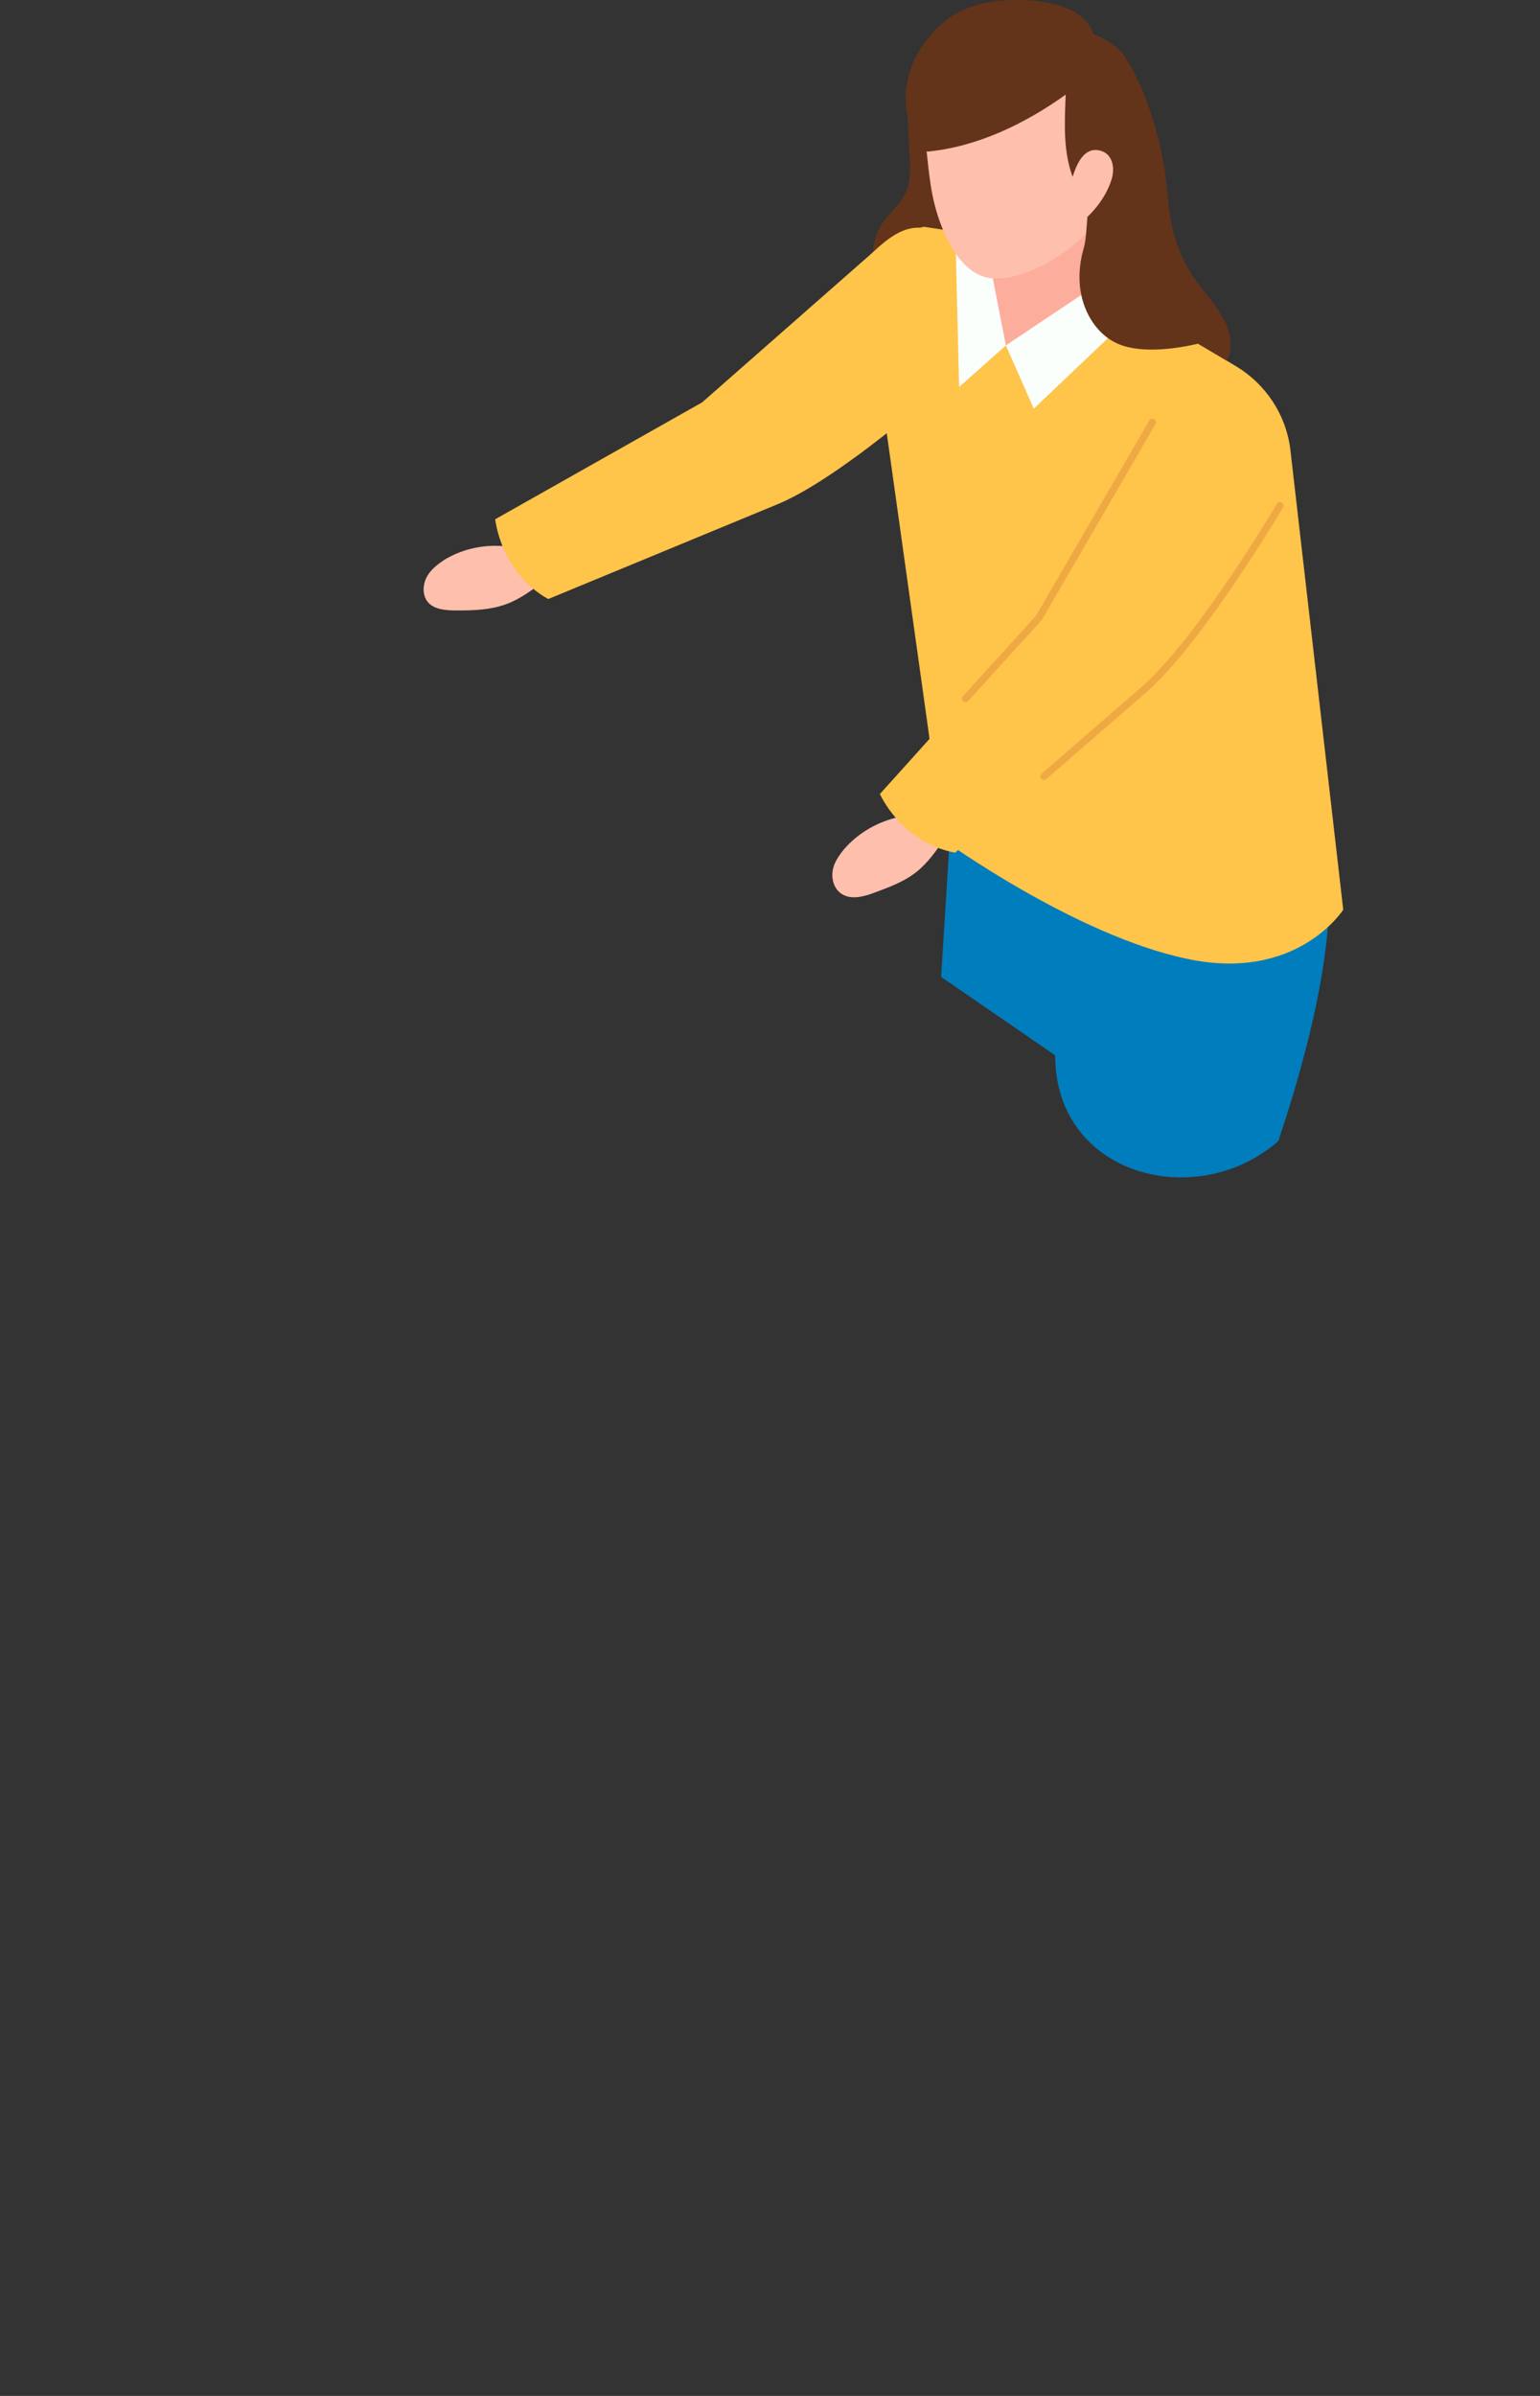 <svg width="108" height="168" viewBox="0 0 108 168" fill="none" xmlns="http://www.w3.org/2000/svg">
<rect x="0" y="0" width="108" height="168" fill="#333333" stroke="none"/>
<path d="M63.826 11.51C63.826 12.19 63.826 12.909 63.507 13.509C63.147 14.348 62.388 14.907 61.868 15.667C61.309 16.546 61.069 17.625 61.308 18.624C61.428 19.184 61.668 19.663 61.908 20.143C62.508 21.222 63.307 22.181 64.386 22.741C65.625 23.42 67.144 23.5 68.423 23.021C69.742 22.501 70.781 21.422 71.22 20.103C71.58 19.064 71.58 17.905 71.5 16.786C71.38 14.828 71.06 12.869 70.541 10.991C70.181 9.672 69.742 8.313 68.982 7.154C68.303 6.155 67.423 5.275 66.344 4.676C62.867 2.638 63.786 9.992 63.826 11.47V11.51Z" fill="#63341A"/>
<path d="M66.704 57.272L93.122 65.026C92.812 68.74 91.865 72.81 90.656 76.839C90.339 77.898 90.003 78.954 89.656 80C84 85 74 82.5 74 74C73.96 74.56 74 73.401 74 74L66 68.5" fill="#007DBC"/>
<path d="M81.931 24.06L77.775 22.221L76.576 13.948L69.382 18.105L69.741 20.703L64.706 21.422L65.945 30.295L83.85 37.489L81.931 24.06Z" fill="#FDAD9C"/>
<path d="M79.893 21.622L86.647 25.659C88.726 26.897 90.164 29.016 90.484 31.454L94.201 63.787C94.201 63.787 90.964 68.903 83.21 67.224C75.417 65.585 66.184 58.911 66.184 58.911L61.948 28.656C61.269 23.82 63.467 15.787 64.826 15.907L66.944 16.226L70.541 24.18L79.893 21.582V21.622Z" fill="#FFC44A"/>
<path d="M66.305 58.711C65.705 59.59 65.106 60.469 64.306 61.109C63.427 61.828 62.308 62.228 61.229 62.628C60.47 62.907 59.59 63.107 58.951 62.628C58.471 62.268 58.311 61.629 58.391 61.069C58.471 60.51 58.831 59.99 59.191 59.55C60.19 58.391 61.589 57.592 63.107 57.272C63.507 56.833 63.827 56.193 64.066 55.674" fill="#FFBFAD"/>
<path d="M80.812 29.615L72.859 43.284L61.708 55.674C61.708 55.674 63.187 59.071 66.984 59.79L80.213 48.36C84.249 44.843 90.604 32.813 90.604 32.813" fill="#FFC44A"/>
<path d="M73.219 54.435L80.173 48.4C84.21 44.883 89.765 35.45 89.765 35.45" stroke="#EFA943" stroke-width="0.5" stroke-linecap="round" stroke-linejoin="round"/>
<path d="M80.812 29.615L72.859 43.324L67.703 48.999" stroke="#EFA943" stroke-width="0.5" stroke-linecap="round" stroke-linejoin="round"/>
<path d="M38.168 40.726C37.328 41.365 36.489 42.005 35.49 42.365C34.411 42.764 33.252 42.804 32.093 42.804C31.293 42.804 30.374 42.764 29.934 42.125C29.615 41.645 29.655 40.966 29.934 40.446C30.214 39.927 30.694 39.567 31.174 39.247C32.492 38.448 34.091 38.128 35.61 38.328C36.129 38.048 36.649 37.529 37.048 37.089" fill="#FFBFAD"/>
<path d="M68.183 25.299C68.183 25.299 59.55 33.252 54.594 35.33L38.447 42.005C35.09 40.126 34.73 36.409 34.73 36.409L49.238 28.216L61.108 17.785C62.227 16.746 63.346 15.787 64.825 15.986" fill="#FFC44A"/>
<path d="M77.415 19.623L70.541 24.22L69.422 18.465L67.024 17.305L67.264 27.137L70.541 24.22L72.499 28.656L79.893 21.622L77.415 19.623Z" fill="#FBFFFC"/>
<path d="M76.856 15.587C78.534 13.189 79.334 10.391 79.014 7.394C78.654 4.037 76.336 1.719 73.139 1.079C70.381 0.56 66.864 1.119 65.265 3.717C64.266 5.316 64.506 7.274 64.786 9.072C65.065 10.831 65.105 12.63 65.545 14.348C66.025 16.227 67.144 18.864 69.062 19.424C71.34 20.063 75.377 17.705 76.856 15.547V15.587Z" fill="#FFBFAD"/>
<path d="M75.257 12.589C75.697 13.629 76.416 15.227 76.936 16.186C78.894 13.788 79.933 10.391 79.813 7.314C79.773 6.155 79.413 4.556 78.654 3.677C78.135 3.077 77.375 2.678 76.656 2.358C76.376 1.439 75.537 0.839 74.657 0.519C73.578 0.12 72.379 0 71.22 0C69.342 0 67.424 0.4 65.985 1.719C64.946 2.678 64.186 3.797 63.786 5.076C63.507 5.995 63.427 7.034 63.627 8.073C63.827 9.072 64.386 10.031 65.025 10.631C68.502 10.311 71.9 8.673 74.737 6.634C74.658 8.633 74.537 10.711 75.297 12.589H75.257Z" fill="#63341A"/>
<path d="M86.048 25.299L84.009 24.1C82.331 24.5 79.773 24.819 78.214 24.02C77.095 23.46 76.296 22.341 75.936 21.102C75.577 19.863 75.656 18.584 76.016 17.346C76.216 16.666 76.216 15.187 76.336 14.508C76.456 13.788 76.656 13.829 76.256 13.229C77.055 12.27 77.655 10.951 78.094 9.792C78.494 8.753 78.734 7.634 79.014 6.555C79.133 5.955 79.014 4.996 79.174 4.436C80.373 6.435 81.332 9.512 81.692 12.07C81.891 13.429 81.931 14.828 82.251 16.146C82.571 17.425 83.13 18.664 83.89 19.704C84.529 20.583 85.248 21.342 85.768 22.301C86.287 23.221 86.527 24.34 86.048 25.299Z" fill="#63341A"/>
<path d="M74.938 13.429C75.217 12.39 75.697 10.072 77.255 10.591C78.055 10.871 78.175 11.79 77.975 12.51C77.615 13.748 76.736 14.868 75.777 15.627" fill="#FFBFAD"/>
</svg>
